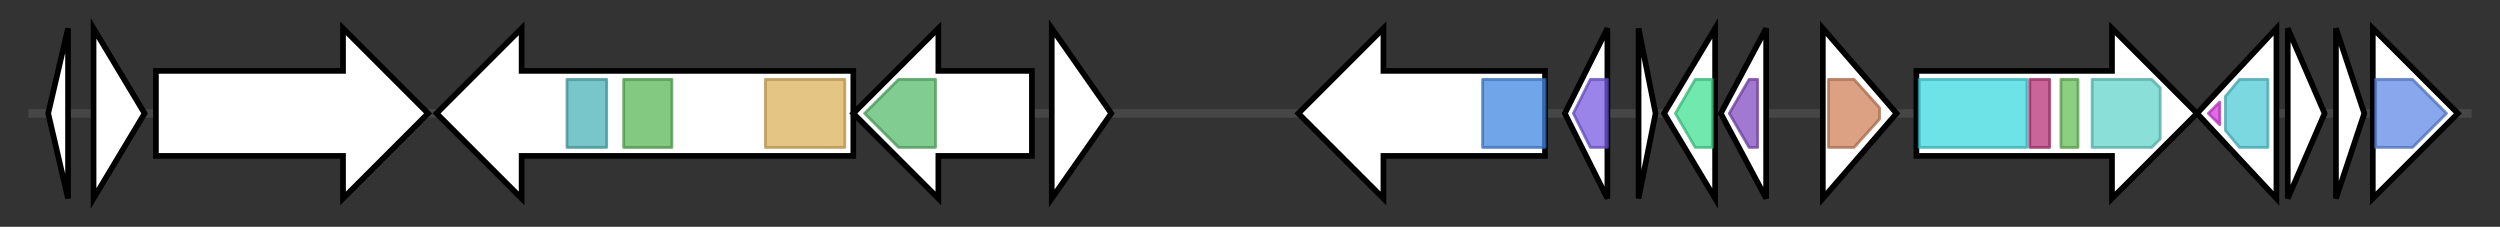<svg version="1.1" baseProfile="full" xmlns="http://www.w3.org/2000/svg" width="881.867" height="80">
	<rect width="100%" height="100%" fill="#333333" stroke="none"/>
	<g>
		<line x1="10" y1="40.0" x2="871.867" y2="40.0" style="stroke:rgb(70,70,70); stroke-width:3 "/>
		<g>
			<title> (ctg41_4)</title>
			<polygon class=" (ctg41_4)" points="17,40 24,10 24,70" fill="rgb(255,255,255)" fill-opacity="1.0" stroke="rgb(0,0,0)" stroke-width="2"  />
		</g>
		<g>
			<title> (ctg41_5)</title>
			<polygon class=" (ctg41_5)" points="33,10 51,40 33,70" fill="rgb(255,255,255)" fill-opacity="1.0" stroke="rgb(0,0,0)" stroke-width="2"  />
		</g>
		<g>
			<title> (ctg41_6)</title>
			<polygon class=" (ctg41_6)" points="55,25 121,25 121,10 151,40 121,70 121,55 55,55" fill="rgb(255,255,255)" fill-opacity="1.0" stroke="rgb(0,0,0)" stroke-width="2"  />
		</g>
		<g>
			<title> (ctg41_7)</title>
			<polygon class=" (ctg41_7)" points="301,25 184,25 184,10 154,40 184,70 184,55 301,55" fill="rgb(255,255,255)" fill-opacity="1.0" stroke="rgb(0,0,0)" stroke-width="2"  />
			<g>
				<title>TcdB_toxin_midC (PF12255)
"Insecticide toxin TcdB middle/C-terminal region"</title>
				<rect class="PF12255" x="200" y="28" stroke-linejoin="round" width="14" height="24" fill="rgb(75,178,183)" stroke="rgb(60,142,146)" stroke-width="1" opacity="0.75" />
			</g>
			<g>
				<title>TcdB_toxin_midN (PF12256)
"Insecticide toxin TcdB middle/N-terminal region"</title>
				<rect class="PF12256" x="220" y="28" stroke-linejoin="round" width="17" height="24" fill="rgb(91,183,88)" stroke="rgb(72,146,70)" stroke-width="1" opacity="0.75" />
			</g>
			<g>
				<title>SpvB (PF03534)
"Salmonella virulence plasmid 65kDa B protein"</title>
				<rect class="PF03534" x="270" y="28" stroke-linejoin="round" width="28" height="24" fill="rgb(220,177,91)" stroke="rgb(176,141,72)" stroke-width="1" opacity="0.75" />
			</g>
		</g>
		<g>
			<title> (ctg41_8)</title>
			<polygon class=" (ctg41_8)" points="364,25 331,25 331,10 301,40 331,70 331,55 364,55" fill="rgb(255,255,255)" fill-opacity="1.0" stroke="rgb(0,0,0)" stroke-width="2"  />
			<g>
				<title>TcA_TcB_BD (PF18276)
"Tc toxin complex TcA C-terminal TcB-binding domain"</title>
				<polygon class="PF18276" points="305,40 317,28 330,28 330,52 317,52" stroke-linejoin="round" width="29" height="24" fill="rgb(87,187,108)" stroke="rgb(69,149,86)" stroke-width="1" opacity="0.75" />
			</g>
		</g>
		<g>
			<title> (ctg41_9)</title>
			<polygon class=" (ctg41_9)" points="371,10 392,40 371,70" fill="rgb(255,255,255)" fill-opacity="1.0" stroke="rgb(0,0,0)" stroke-width="2"  />
		</g>
		<g>
			<title> (ctg41_10)</title>
			<polygon class=" (ctg41_10)" points="545,25 488,25 488,10 458,40 488,70 488,55 545,55" fill="rgb(255,255,255)" fill-opacity="1.0" stroke="rgb(0,0,0)" stroke-width="2"  />
			<g>
				<title>VRP1 (PF03538)
"Salmonella virulence plasmid 28.1kDa A protein"</title>
				<rect class="PF03538" x="523" y="28" stroke-linejoin="round" width="22" height="24" fill="rgb(64,136,225)" stroke="rgb(51,108,180)" stroke-width="1" opacity="0.75" />
			</g>
		</g>
		<g>
			<title> (ctg41_11)</title>
			<polygon class=" (ctg41_11)" points="552,40 567,10 567,70" fill="rgb(255,255,255)" fill-opacity="1.0" stroke="rgb(0,0,0)" stroke-width="2"  />
			<g>
				<title>Hemerythrin (PF01814)
"Hemerythrin HHE cation binding domain"</title>
				<polygon class="PF01814" points="555,40 561,28 567,28 567,52 561,52 555,40" stroke-linejoin="round" width="12" height="24" fill="rgb(120,91,227)" stroke="rgb(95,72,181)" stroke-width="1" opacity="0.75" />
			</g>
		</g>
		<g>
			<title> (ctg41_12)</title>
			<polygon class=" (ctg41_12)" points="578,10 584,40 578,70" fill="rgb(255,255,255)" fill-opacity="1.0" stroke="rgb(0,0,0)" stroke-width="2"  />
		</g>
		<g>
			<title> (ctg41_13)</title>
			<polygon class=" (ctg41_13)" points="587,40 605,10 605,70" fill="rgb(255,255,255)" fill-opacity="1.0" stroke="rgb(0,0,0)" stroke-width="2"  />
			<g>
				<title>DJ-1_PfpI (PF01965)
"DJ-1/PfpI family"</title>
				<polygon class="PF01965" points="591,40 598,28 604,28 604,52 598,52" stroke-linejoin="round" width="17" height="24" fill="rgb(66,224,145)" stroke="rgb(52,179,116)" stroke-width="1" opacity="0.75" />
			</g>
		</g>
		<g>
			<title> (ctg41_14)</title>
			<polygon class=" (ctg41_14)" points="607,40 623,10 623,70" fill="rgb(255,255,255)" fill-opacity="1.0" stroke="rgb(0,0,0)" stroke-width="2"  />
			<g>
				<title>DUF4142 (PF13628)
"Domain of unknown function (DUF4142)"</title>
				<polygon class="PF13628" points="610,40 617,28 620,28 620,52 617,52" stroke-linejoin="round" width="13" height="24" fill="rgb(131,76,193)" stroke="rgb(104,60,154)" stroke-width="1" opacity="0.75" />
			</g>
		</g>
		<g>
			<title> (ctg41_15)</title>
			<polygon class=" (ctg41_15)" points="643,10 669,40 643,70" fill="rgb(255,255,255)" fill-opacity="1.0" stroke="rgb(0,0,0)" stroke-width="2"  />
			<g>
				<title>Aldolase_II (PF00596)
"Class II Aldolase and Adducin N-terminal domain"</title>
				<polygon class="PF00596" points="645,28 654,28 663,38 663,42 654,52 645,52" stroke-linejoin="round" width="18" height="24" fill="rgb(208,130,90)" stroke="rgb(166,104,72)" stroke-width="1" opacity="0.75" />
			</g>
		</g>
		<g>
			<title> (ctg41_16)</title>
			<polygon class=" (ctg41_16)" points="676,25 745,25 745,10 775,40 745,70 745,55 676,55" fill="rgb(255,255,255)" fill-opacity="1.0" stroke="rgb(0,0,0)" stroke-width="2"  />
			<g>
				<title>AMP-binding (PF00501)
"AMP-binding enzyme"</title>
				<rect class="PF00501" x="677" y="28" stroke-linejoin="round" width="38" height="24" fill="rgb(60,217,223)" stroke="rgb(48,173,178)" stroke-width="1" opacity="0.75" />
			</g>
			<g>
				<title>AMP-binding_C (PF13193)
"AMP-binding enzyme C-terminal domain"</title>
				<rect class="PF13193" x="716" y="28" stroke-linejoin="round" width="7" height="24" fill="rgb(182,50,118)" stroke="rgb(145,39,94)" stroke-width="1" opacity="0.75" />
			</g>
			<g>
				<title>PP-binding (PF00550)
"Phosphopantetheine attachment site"</title>
				<rect class="PF00550" x="727" y="28" stroke-linejoin="round" width="6" height="24" fill="rgb(103,191,88)" stroke="rgb(82,152,70)" stroke-width="1" opacity="0.75" />
			</g>
			<g>
				<title>NAD_binding_4 (PF07993)
"Male sterility protein"</title>
				<polygon class="PF07993" points="738,28 759,28 762,31 762,49 759,52 738,52" stroke-linejoin="round" width="24" height="24" fill="rgb(100,212,204)" stroke="rgb(80,169,163)" stroke-width="1" opacity="0.75" />
			</g>
		</g>
		<g>
			<title> (ctg41_17)</title>
			<polygon class=" (ctg41_17)" points="775,40 803,10 803,70" fill="rgb(255,255,255)" fill-opacity="1.0" stroke="rgb(0,0,0)" stroke-width="2"  />
			<g>
				<title>HTH_18 (PF12833)
"Helix-turn-helix domain"</title>
				<polygon class="PF12833" points="779,40 783,36 783,44" stroke-linejoin="round" width="7" height="24" fill="rgb(216,58,224)" stroke="rgb(172,46,179)" stroke-width="1" opacity="0.75" />
			</g>
			<g>
				<title>AraC_binding (PF02311)
"AraC-like ligand binding domain"</title>
				<polygon class="PF02311" points="785,34 790,28 800,28 800,52 790,52 785,46" stroke-linejoin="round" width="15" height="24" fill="rgb(81,203,213)" stroke="rgb(64,162,170)" stroke-width="1" opacity="0.75" />
			</g>
		</g>
		<g>
			<title> (ctg41_18)</title>
			<polygon class=" (ctg41_18)" points="807,10 820,40 807,70" fill="rgb(255,255,255)" fill-opacity="1.0" stroke="rgb(0,0,0)" stroke-width="2"  />
		</g>
		<g>
			<title> (ctg41_19)</title>
			<polygon class=" (ctg41_19)" points="824,10 834,40 824,70" fill="rgb(255,255,255)" fill-opacity="1.0" stroke="rgb(0,0,0)" stroke-width="2"  />
		</g>
		<g>
			<title> (ctg41_20)</title>
			<polygon class=" (ctg41_20)" points="837,25 837,25 837,10 867,40 837,70 837,55 837,55" fill="rgb(255,255,255)" fill-opacity="1.0" stroke="rgb(0,0,0)" stroke-width="2"  />
			<g>
				<title>Glutaminase (PF04960)
"Glutaminase"</title>
				<polygon class="PF04960" points="838,28 851,28 863,40 851,52 838,52" stroke-linejoin="round" width="28" height="24" fill="rgb(96,137,229)" stroke="rgb(76,109,183)" stroke-width="1" opacity="0.75" />
			</g>
		</g>
	</g>
</svg>
